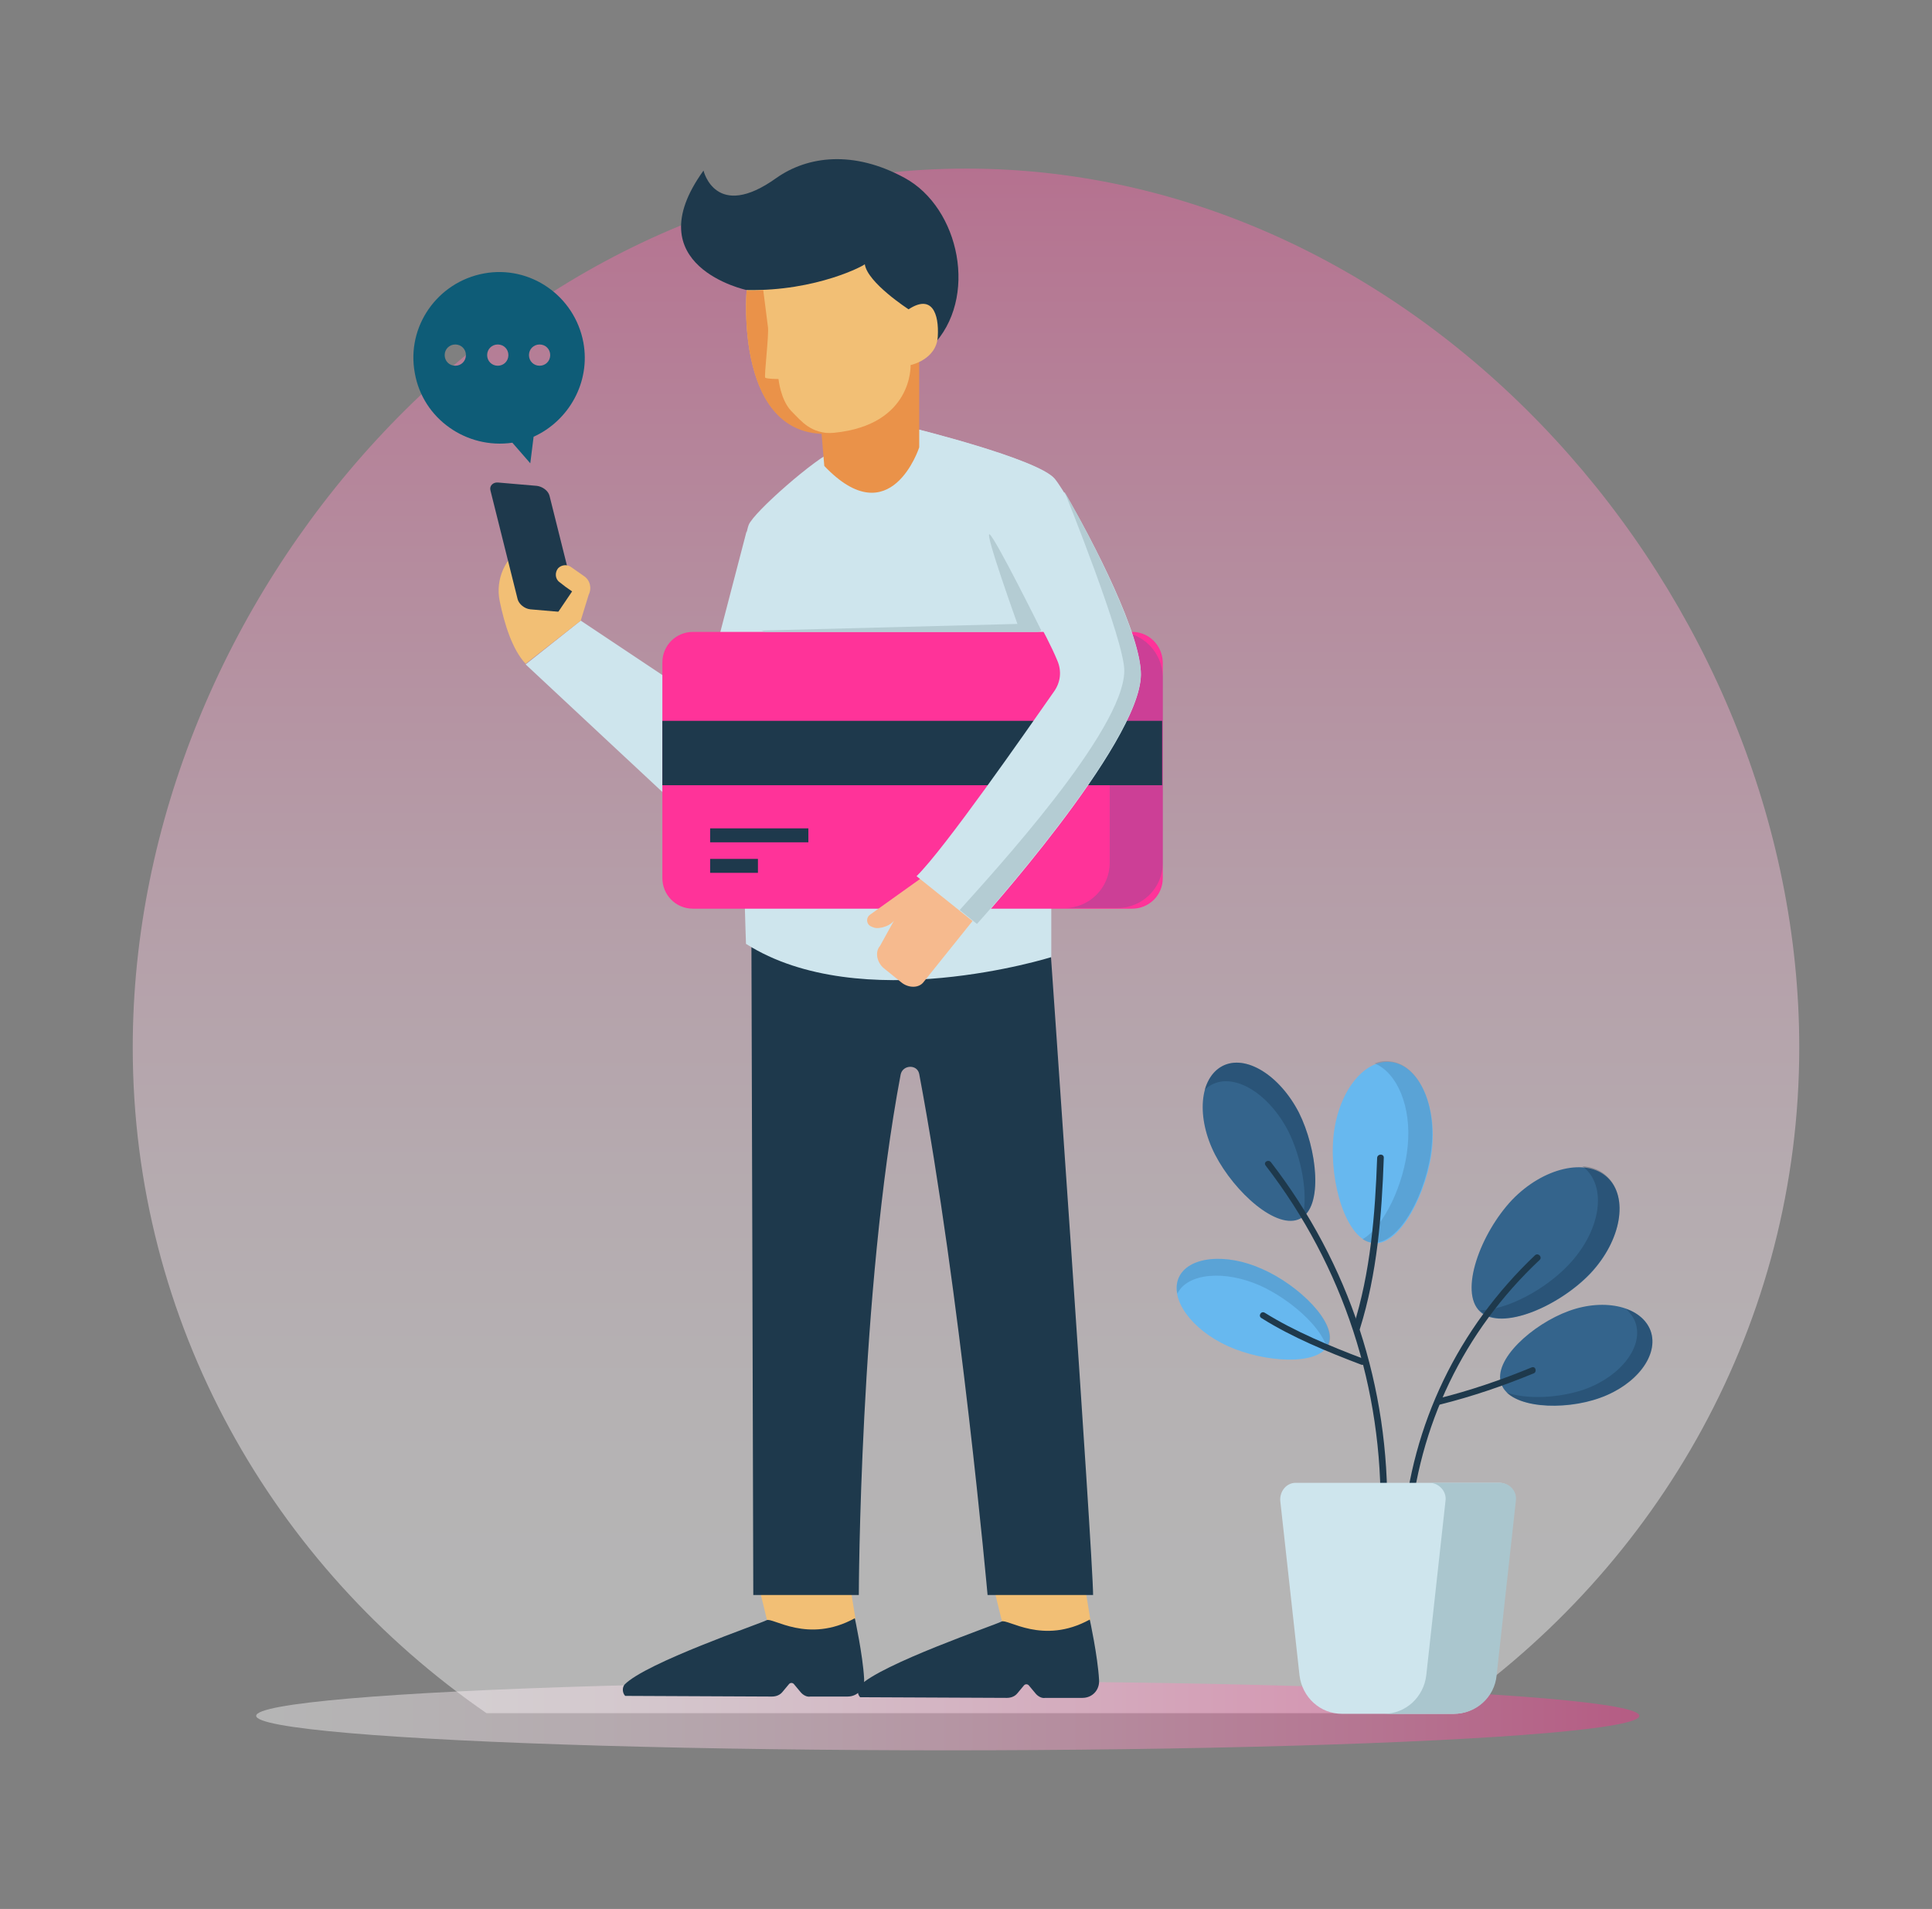 <?xml version="1.0" encoding="utf-8"?>
<!-- Generator: Adobe Illustrator 22.0.1, SVG Export Plug-In . SVG Version: 6.00 Build 0)  -->
<svg version="1.1" id="Layer_1" xmlns="http://www.w3.org/2000/svg" xmlns:xlink="http://www.w3.org/1999/xlink" x="0px" y="0px"
	 viewBox="0 0 291.1 287.6" style="enable-background:new 0 0 291.1 287.6;" xml:space="preserve">
<rect x="0" y="0" width="291.1" height="287.6" fill="#808080" stroke="none"/>
<style type="text/css">
	.st0{opacity:0.42;fill:url(#SVGID_1_);}
	.st1{opacity:0.42;fill:url(#SVGID_2_);}
	.st2{fill:#F2BF75;}
	.st3{fill:#1E394C;}
	.st4{fill:#CEE5ED;}
	.st5{fill:#FF3399;}
	.st6{opacity:0.25;fill:#34648C;}
	.st7{fill:#EA9249;}
	.st8{fill:#F6BA8E;}
	.st9{fill:#B4CCD3;}
	.st10{fill:#0E5C77;}
	.st11{fill:#34648C;}
	.st12{opacity:0.26;fill:#0F2A3F;}
	.st13{fill:#67B8EF;}
	.st14{fill:#AAC6CE;}
</style>
<g>
	<linearGradient id="SVGID_1_" gradientUnits="userSpaceOnUse" x1="145.558" y1="240.268" x2="145.558" y2="-18.131">
		<stop  offset="0" style="stop-color:#FFFFFF"/>
		<stop  offset="0.101" style="stop-color:#FFF8FB"/>
		<stop  offset="0.244" style="stop-color:#FFE6F1"/>
		<stop  offset="0.413" style="stop-color:#FFC7E0"/>
		<stop  offset="0.602" style="stop-color:#FF9CC8"/>
		<stop  offset="0.804" style="stop-color:#FF66AA"/>
		<stop  offset="1" style="stop-color:#FF2A89"/>
	</linearGradient>
	<path class="st0" d="M73.3,258.1h144.5c32.2-22.2,53.3-58.8,53.3-100.3c0-67.7-56.2-132.4-125.5-132.4C76.2,25.4,20,90.1,20,157.8
		C20,199.3,41.1,235.9,73.3,258.1z"/>
	<linearGradient id="SVGID_2_" gradientUnits="userSpaceOnUse" x1="38.548" y1="258.459" x2="247.022" y2="258.459">
		<stop  offset="0" style="stop-color:#FFFFFF"/>
		<stop  offset="0.101" style="stop-color:#FFF8FB"/>
		<stop  offset="0.244" style="stop-color:#FFE6F1"/>
		<stop  offset="0.413" style="stop-color:#FFC7E0"/>
		<stop  offset="0.602" style="stop-color:#FF9CC8"/>
		<stop  offset="0.804" style="stop-color:#FF66AA"/>
		<stop  offset="1" style="stop-color:#FF2A89"/>
	</linearGradient>
	<ellipse class="st1" cx="142.8" cy="258.5" rx="104.2" ry="5.2"/>
	<g>
		<polygon class="st2" points="128.1,239 128.9,243.9 125.2,248.7 115.6,244.2 114.5,239.7 126.3,237.8 		"/>
		<path class="st3" d="M120.6,254.9l-1-1.2c-0.2-0.2-0.5-0.2-0.7,0l-1,1.2c-0.4,0.5-1,0.7-1.6,0.7l-22.1-0.1
			c-0.4-0.4-0.5-1.2-0.1-1.7c3.2-3.3,20.5-9.2,21.4-9.7c0.9-0.5,6.2,3.6,13.3-0.3c0,0,1.2,5.5,1.4,9.1c0.1,1.5-1,2.7-2.5,2.7l-5.6,0
			C121.6,255.7,121,255.4,120.6,254.9z"/>
	</g>
	<g>
		<polygon class="st2" points="163.5,239.2 164.3,244.1 160.6,248.9 151,244.4 149.9,239.9 161.7,238 		"/>
		<path class="st3" d="M156,255.1l-1-1.2c-0.2-0.2-0.5-0.2-0.7,0l-1,1.2c-0.4,0.5-1,0.7-1.6,0.7l-22.1-0.1c-0.4-0.4-0.5-1.2-0.1-1.7
			c3.2-3.3,20.5-9.2,21.4-9.7c0.9-0.5,6.2,3.6,13.3-0.3c0,0,1.2,5.5,1.4,9.1c0.1,1.5-1,2.7-2.5,2.7l-5.6,0
			C157,255.9,156.4,255.6,156,255.1z"/>
	</g>
	<polygon class="st4" points="112.5,80 105.8,105.7 87.5,93.5 79.2,100.1 103.1,122.4 120.3,106.5 	"/>
	<path class="st2" d="M87.5,93.5L82.2,83c-0.6-1.1-2-1.5-3.1-0.9l0,0c-3,1.8-4.5,5.2-3.8,8.5c0.7,3.4,1.9,7.3,3.9,9.4L87.5,93.5z"/>
	<path class="st3" d="M80.9,73.2l-5.8-0.5c-0.8-0.1-1.4,0.5-1.2,1.2L78,90.3c0.2,0.7,1,1.4,1.9,1.5l5.8,0.5c1.4,0.1,2.1,2.5,1.2-1.2
		l-4.1-16.4C82.6,73.9,81.7,73.3,80.9,73.2z"/>
	<path class="st2" d="M87.5,93.5l1.2-3.9c0.5-1,0.2-2.2-0.7-2.8l-2-1.4c-0.6-0.4-1.4-0.3-1.9,0.2l0,0c-0.5,0.6-0.5,1.6,0.2,2.1
		l0.9,0.7l1,0.7l-2.3,3.4L87.5,93.5z"/>
	<path class="st3" d="M164.7,240.3c0-5.7-6.7-101.2-6.7-101.2s-13.5-13.1-20.8-11.7c-7.3-1.4-24,8.3-24,8.3s0.3,98.9,0.3,104.6h15.9
		c0,0,0.1-45.5,6.3-78.4c0.3-1.5,2.5-1.6,2.8-0.1c6.2,32.9,10.3,78.5,10.3,78.5H164.7z"/>
	<path class="st4" d="M137.5,64.5c0,0,18.7,4.6,21.3,7.6c2.6,3,12.3,21.6,12.1,27.9c-0.2,7.3-12.8,23-12.5,22.1v22.1
		c0,0-28.7,9-46-2c0,0-2-56.8,0.4-63.1c0.7-1.9,10.2-10.2,12.9-11.2C128.6,66.9,137.5,64.5,137.5,64.5z"/>
	<path class="st4" d="M171,100c-0.2,6.5-10.2,19.7-12.2,21.8c0,0,0,0,0,0c-0.2,0.2-0.3,0.2-0.3,0.2l-6.3,5.7l-7.6-6.9
		c0,0,14-10,12.1-22.9c-1.4-9-10.8-25.2-10.8-25.2c-3.2-1.8-6.4-5.1-8.8-8.1c0.3-0.1,0.5-0.1,0.5-0.1s18.7,4.6,21.3,7.6
		C161.4,75.1,171.2,93.7,171,100z"/>
	<path class="st5" d="M170.6,95.2h-66.2c-2.5,0-4.6,2-4.6,4.6v32.5c0,2.5,2,4.6,4.6,4.6h66.2c2.5,0,4.6-2,4.6-4.6V99.7
		C175.1,97.2,173.1,95.2,170.6,95.2z"/>
	<path class="st6" d="M168.4,95.2h-8c3.7,0,6.8,3,6.8,6.8V130c0,3.7-3,6.8-6.8,6.8h8c3.7,0,6.8-3,6.8-6.8v-28.1
		C175.1,98.2,172.1,95.2,168.4,95.2z"/>
	<rect x="99.8" y="108.6" class="st3" width="75.3" height="9.7"/>
	<g>
		<rect x="107" y="124.8" class="st3" width="14.8" height="2.1"/>
		<rect x="107" y="129.4" class="st3" width="7.2" height="2.1"/>
	</g>
	<path class="st7" d="M138.5,54.1v13.3c0,0-4.3,13.3-14.3,2.8l-0.9-10.6L138.5,54.1z"/>
	<path class="st3" d="M112.5,43.7c0,0-16.9-3.6-6.5-18c0,0,1.8,7.7,11,1.1c4.7-3.3,11.6-4.2,19.3,0c8.3,4.5,11.2,18.2,4.1,25.4
		l-13.8-2.8L112.5,43.7z"/>
	<path class="st2" d="M112.5,43.7c0,0-2,23,13.2,21.5c11.9-1.2,11.5-10.2,11.5-10.2s3.9-0.8,4.1-4.3c0.2-3.5-0.9-6.4-4.4-4.1
		c0,0-6.2-4-6.6-6.8C130.4,39.9,123.1,43.9,112.5,43.7z"/>
	<path class="st8" d="M132.6,142.5c-0.8,0.9-0.5,2.5,0.6,3.4l2.6,2.1c1.1,0.9,2.7,0.9,3.4-0.1l8.1-10.1l-7.8-6l-8.4,6
		c-0.6,0.4-0.6,1.3,0,1.7c0.4,0.2,0.8,0.4,1.4,0.3c1.6-0.2,2.2-1.1,2.2-1.1L132.6,142.5z"/>
	<path class="st4" d="M138.1,132l9.1,7.3c0,0,24.6-27.2,24.7-37.6c0.1-5.9-7-19.9-11.5-27.5h-15.9c0,0,11.4,17.1,14.8,25.3
		c0.7,1.6,0.5,3.3-0.5,4.7C154.6,110.2,142.3,127.9,138.1,132z"/>
	<path class="st9" d="M160.4,74.1c0,0,9.1,22.5,9,27c-0.1,9-19.7,30.3-24.8,36l2.6,2.1c0,0,24.6-27.2,24.7-37.6
		C171.9,95.8,164.8,81.7,160.4,74.1z"/>
	<path class="st9" d="M156.9,95l-0.5,0.2h-41.1l-0.6-0.2l38.6-1c0,0-5-13.9-4.2-13.5C149.9,80.9,156.9,95,156.9,95z"/>
	<path class="st7" d="M119.2,61.9c-1.6-1.7-1.9-4.8-1.9-4.8s-1.8,0-2-0.2c-0.2-0.2,0.6-6.6,0.4-7.7c-0.1-0.8-0.5-3.9-0.7-5.5
		c-1,0.1-1.4,0.1-2.5,0.1c0,0-2,23,13.2,21.5C122.1,65.3,120.9,63.6,119.2,61.9z"/>
	<path class="st10" d="M87.9,51.6c-1.3-7-8-11.7-15-10.4c-7,1.3-11.7,8-10.4,15c1.2,6.9,7.8,11.5,14.7,10.5l2.7,3.1l0.5-4
		C85.7,63.4,89,57.6,87.9,51.6z M68.6,55.1c-0.9,0-1.6-0.7-1.6-1.6c0-0.9,0.7-1.6,1.6-1.6c0.9,0,1.6,0.7,1.6,1.6
		C70.2,54.4,69.5,55.1,68.6,55.1z M75,55.1c-0.9,0-1.6-0.7-1.6-1.6c0-0.9,0.7-1.6,1.6-1.6c0.9,0,1.6,0.7,1.6,1.6
		C76.6,54.4,75.9,55.1,75,55.1z M81.3,55.1c-0.9,0-1.6-0.7-1.6-1.6c0-0.9,0.7-1.6,1.6-1.6s1.6,0.7,1.6,1.6
		C82.9,54.4,82.2,55.1,81.3,55.1z"/>
	<g>
		<g>
			<path class="st11" d="M239.6,191.9c4.7-5,5.8-11.5,2.6-14.5s-9.7-1.5-14.4,3.4c-4.7,5-8,13.8-4.8,16.8S234.9,196.8,239.6,191.9z"
				/>
			<path class="st12" d="M242.2,177.3c-1-1-2.3-1.5-3.8-1.6c0.2,0.1,0.3,0.2,0.5,0.4c3.3,3.1,2.1,9.6-2.6,14.5
				c-3.5,3.7-9.3,6.8-13.3,6.8c0,0,0.1,0.1,0.1,0.1c3.3,3.1,11.9-0.8,16.5-5.7C244.3,186.9,245.4,180.4,242.2,177.3z"/>
			<path class="st13" d="M215.8,172.8c0.6-6.7-2.2-12.4-6.3-12.8c-4.1-0.4-8,4.7-8.6,11.4c-0.6,6.7,1.9,15.5,6.1,15.9
				C211,187.7,215.2,179.4,215.8,172.8z"/>
			<path class="st6" d="M209.4,159.9c-0.8-0.1-1.5,0-2.3,0.3c3.4,1.4,5.6,6.5,5,12.5c-0.5,5.5-3.5,12.1-6.8,14
				c0.5,0.3,1,0.5,1.5,0.5c4.1,0.4,8.3-7.8,8.9-14.5C216.4,166.1,213.6,160.3,209.4,159.9z"/>
			<path class="st11" d="M195.7,167.6c-2.9-5.6-8-8.8-11.5-7c-3.5,1.8-4,7.8-1.1,13.4c2.9,5.6,9.3,11.4,12.8,9.6
				C199.4,181.9,198.5,173.2,195.7,167.6z"/>
			<path class="st12" d="M195.7,167.6c-2.9-5.6-8-8.8-11.5-7c-1.3,0.7-2.2,2-2.7,3.6c0.3-0.3,0.7-0.6,1.1-0.8
				c3.5-1.8,8.6,1.4,11.5,7c2,4,3,9.4,2.2,12.9C199.3,181.1,198.4,173,195.7,167.6z"/>
			<path class="st13" d="M190.2,191.2c-5.5-2.5-11.2-1.9-12.6,1.3c-1.4,3.2,1.9,7.8,7.4,10.3c5.5,2.5,13.7,3,15.1-0.2
				C201.6,199.4,195.7,193.6,190.2,191.2z"/>
			<path class="st6" d="M190.2,191.2c-5.5-2.5-11.2-1.9-12.6,1.3c-0.3,0.7-0.4,1.6-0.2,2.4c1.5-3.1,7.1-3.6,12.5-1.2
				c4.4,2,9.1,6.1,10,9.3c0.1-0.1,0.2-0.3,0.3-0.4C201.6,199.4,195.7,193.6,190.2,191.2z"/>
			<path class="st11" d="M241.1,210.6c5.5-2,8.9-6.5,7.6-10.1c-1.3-3.6-6.8-5-12.3-3c-5.5,2-11.5,7.4-10.2,11
				C227.5,212.2,235.6,212.6,241.1,210.6z"/>
			<path class="st12" d="M248.7,200.5c-0.6-1.5-1.9-2.7-3.7-3.3c0.6,0.6,1.1,1.2,1.4,2c1.3,3.6-2.1,8.1-7.6,10.1
				c-3.7,1.3-8.6,1.6-11.8,0.5c2.5,2.4,9.2,2.5,14,0.8C246.6,208.7,250,204.2,248.7,200.5z"/>
			<path class="st3" d="M212.4,230.5c1.3-15.7,8.1-29.9,19.6-40.7c0.4-0.4-0.2-1.1-0.7-0.7c-11.6,11-18.6,25.5-19.9,41.4
				C211.4,231.1,212.4,231.1,212.4,230.5L212.4,230.5z"/>
			<path class="st3" d="M209,228.3c0.4-19.3-5.7-37.9-17.5-53.2c-0.4-0.5-1.2,0-0.8,0.5c11.7,15.2,17.7,33.6,17.3,52.8
				C208,228.9,208.9,228.9,209,228.3L209,228.3z"/>
			<path class="st3" d="M204.9,200.2c2.6-8.3,3.3-17.1,3.6-25.8c0-0.6-0.9-0.6-1,0c-0.3,8.6-1,17.3-3.6,25.5
				C203.8,200.5,204.7,200.8,204.9,200.2L204.9,200.2z"/>
			<path class="st3" d="M190.1,198.6c4.6,2.9,10,5.1,15,7c0.6,0.2,0.8-0.7,0.3-0.9c-5-1.9-10.3-4.1-14.8-6.9
				C190,197.4,189.5,198.3,190.1,198.6L190.1,198.6z"/>
			<path class="st3" d="M230.8,206c-4.6,1.9-9.3,3.5-14.1,4.7c-0.6,0.2-0.3,1.1,0.3,0.9c4.8-1.2,9.5-2.8,14.1-4.7
				C231.6,206.7,231.4,205.8,230.8,206L230.8,206z"/>
		</g>
		<g>
			<path class="st4" d="M192.9,226.1l2.9,26.3c0.4,3.3,3.1,5.8,6.4,5.8h16.8c3.3,0,6.1-2.5,6.4-5.8l2.9-26.3c0.2-1.4-1-2.7-2.4-2.7
				h-30.7C193.9,223.4,192.8,224.6,192.9,226.1z"/>
			<path class="st14" d="M226,223.4h-10.6c1.4,0,2.6,1.3,2.4,2.7l-2.9,26.3c-0.4,3.3-3.1,5.8-6.4,5.8h10.6c3.3,0,6.1-2.5,6.4-5.8
				l2.9-26.3C228.6,224.6,227.4,223.4,226,223.4z"/>
		</g>
	</g>
</g>
</svg>
